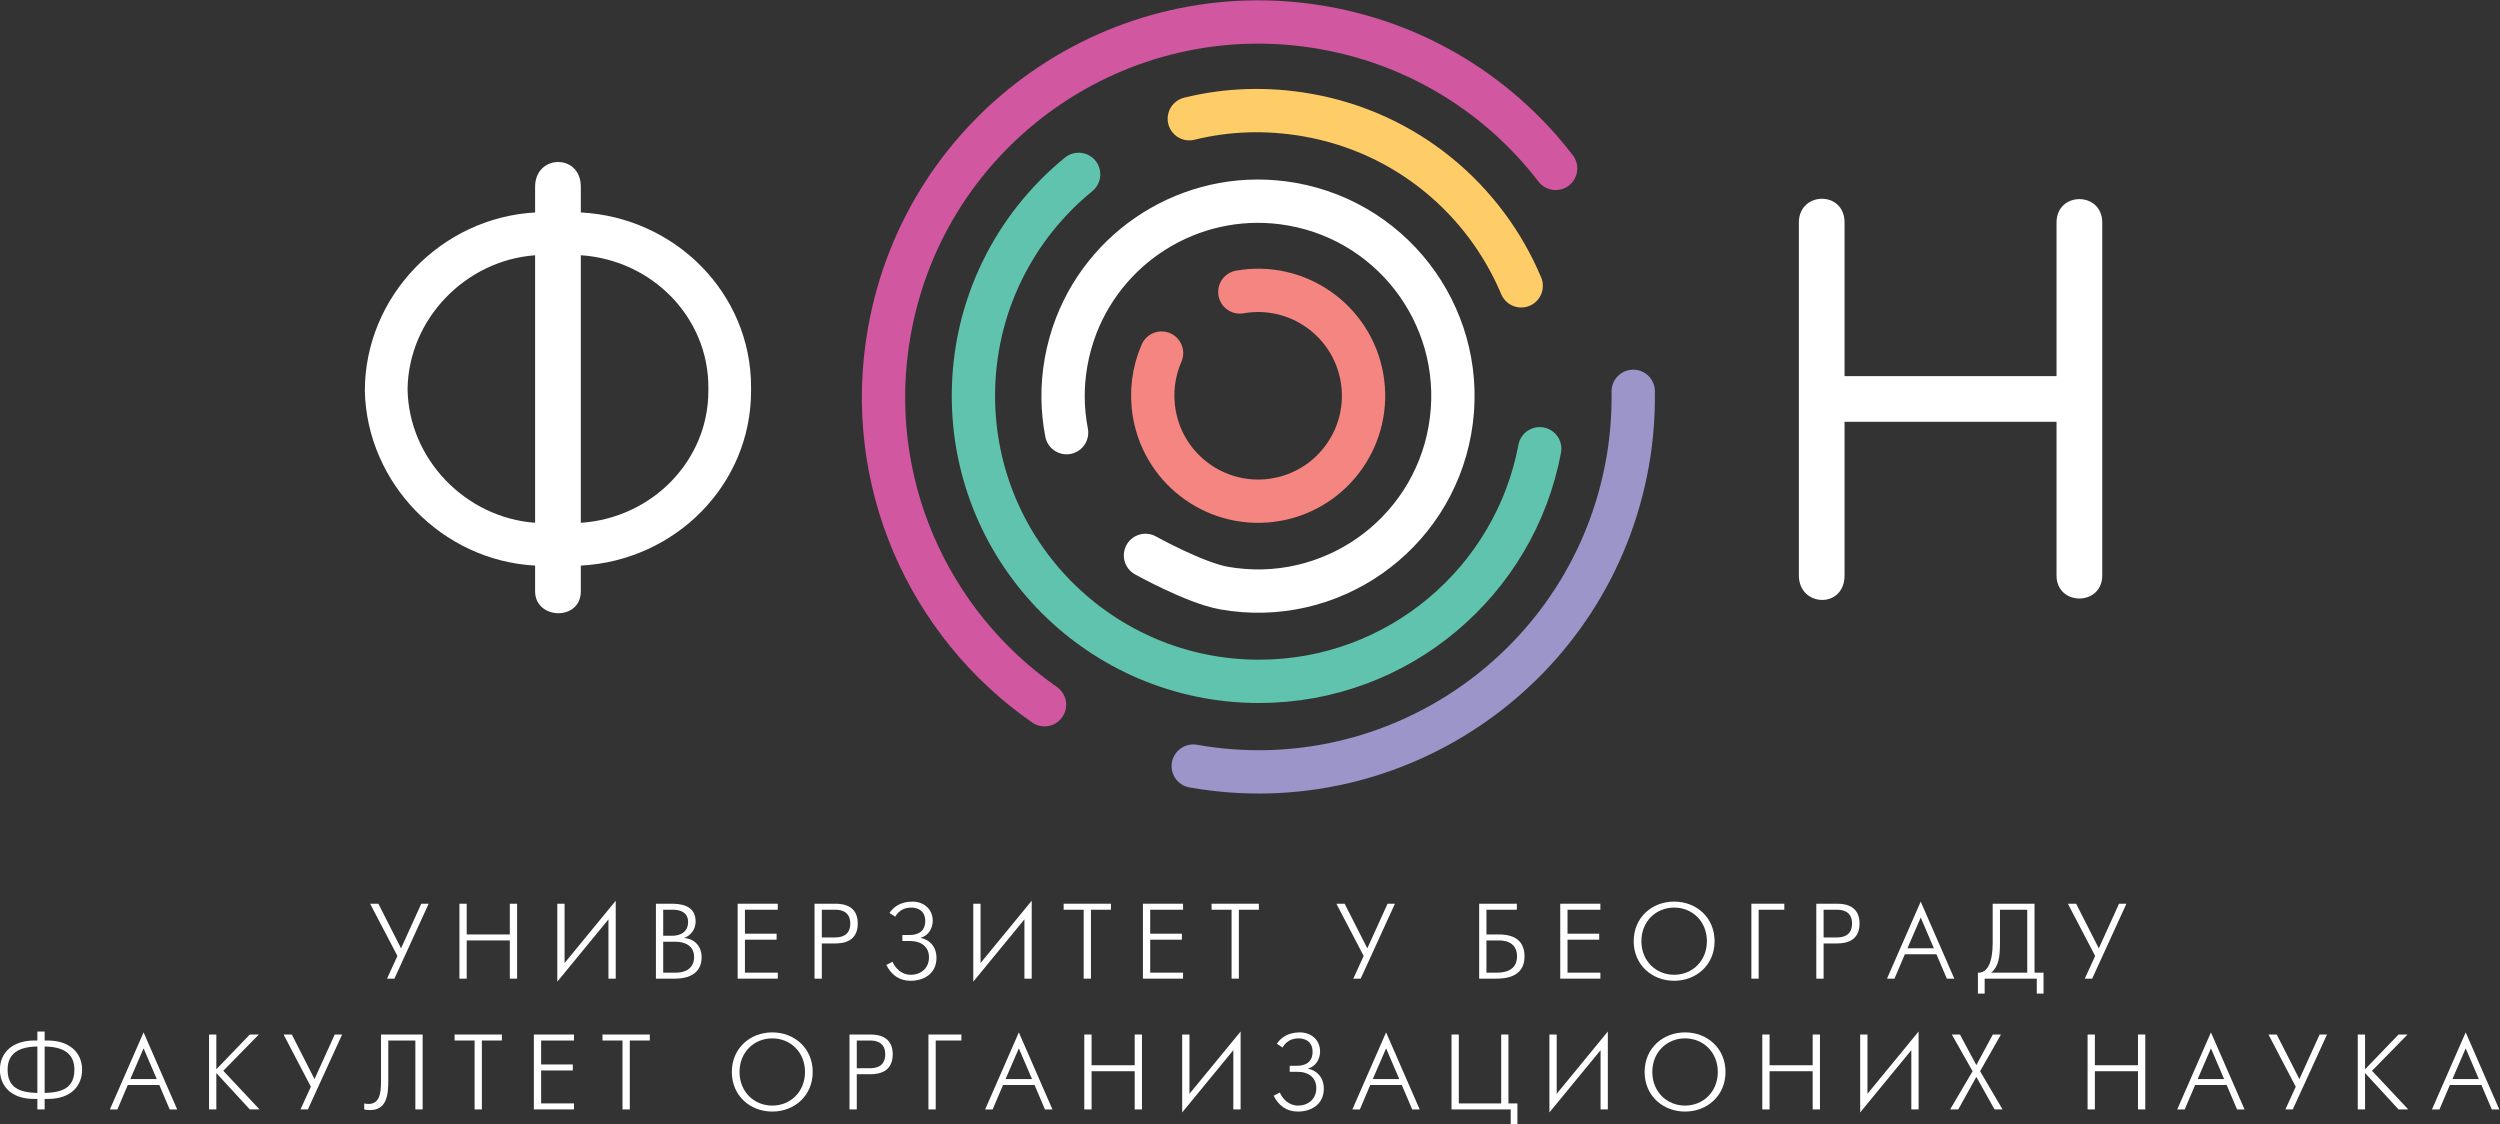 <?xml version="1.0" encoding="utf-8"?>
<svg version="1.1" id="svg2" width="294.158" height="132.294" viewBox="0 0 294.158 132.294" xmlns="http://www.w3.org/2000/svg">
  <rect x="0" y="0" width="294.158" height="132.294" fill="#333333" stroke="none"/>
  <defs id="defs6">
    <clipPath clipPathUnits="userSpaceOnUse" id="clipPath18">
      <path d="M 0,141.73 H 283.46 V 0 H 0 Z" id="path16"/>
    </clipPath>
  </defs>
  <g id="g10" transform="matrix(1.333,0,0,-1.333,-42.3,159.049)">
    <g id="g12">
      <g id="g14" clip-path="url(#clipPath18)">
        <g id="g20" transform="translate(78.966,102.827)">
          <path d="m 0,0 c 0,2.878 4.035,2.962 4.035,0 v -2.264 c 8.324,-0.433 15.028,-7.113 15.028,-15.41 v -0.349 c 0,-8.3 -6.704,-14.977 -15.028,-15.412 V -35.7 c 0,-2.654 -4.035,-2.516 -4.035,0 v 2.265 c -8.26,0.45 -14.844,7.321 -15.029,15.412 0,8.37 6.77,15.304 15.029,15.758 z m 4.035,-6.04 v -23.619 c 6.342,0.428 11.259,5.526 11.259,11.636 v 0.349 c 0,6.11 -4.917,11.208 -11.259,11.634 M 0,-6.043 c -6.114,-0.446 -11.164,-5.594 -11.258,-11.806 l -0.001,0.175 v -0.349 l 0.001,0.174 c 0.094,-6.212 5.144,-11.36 11.258,-11.808 z" style="fill-opacity: 1; fill-rule: nonzero; stroke: none; fill: rgb(255, 255, 255);" id="path22"/>
        </g>
        <g id="g24" transform="translate(213.262,99.672)">
          <path d="m 0,0 c 0,2.757 4.035,2.757 4.035,0 v -31.146 c 0,-2.719 -4.035,-2.719 -4.035,0 v 13.557 h -18.711 v -13.557 c 0,-2.971 -4.033,-2.803 -4.033,0 V 0 c 0,2.757 4.033,2.841 4.033,0 V -13.555 H 0 Z" style="fill-opacity: 1; fill-rule: nonzero; stroke: none; fill: rgb(255, 255, 255);" id="path26"/>
        </g>
        <g id="g28" transform="translate(134.264,88.149)">
          <path d="m 0,0 c -0.715,-1.625 -0.967,-3.504 -0.635,-5.385 0.895,-5.059 5.719,-8.438 10.779,-7.545 5.059,0.894 8.436,5.721 7.543,10.781 -0.893,5.057 -5.721,8.436 -10.779,7.545" style="fill:none;stroke:#f48580;stroke-width:3.823;stroke-linecap:round;stroke-linejoin:miter;stroke-miterlimit:3.864;stroke-dasharray:none;stroke-opacity:1" id="path30"/>
        </g>
        <g id="g32" transform="translate(125.88,81.127)">
          <path d="M 0 0 C -0.386 2.004 -0.424 4.083 -0.048 6.212 C 0.152 7.344 0.458 8.43 0.858 9.462 C 3.77 16.966 11.662 21.618 19.888 20.167 C 29.245 18.515 35.491 9.59 33.837 0.232 C 32.185 -9.125 23.259 -15.374 13.902 -13.721 C 11.32 -13.264 6.964 -10.834 6.964 -10.834" style="fill: none; stroke-width: 3.823; stroke-linecap: round; stroke-linejoin: miter; stroke-miterlimit: 3.864; stroke-dasharray: none; stroke-opacity: 1; stroke: rgb(255, 255, 255);" id="path34"/>
        </g>
        <g id="g36" transform="translate(136.713,108.837)">
          <path d="m 0,0 c 3.32,0.824 6.855,0.951 10.441,0.318 8.758,-1.545 15.652,-7.44 18.855,-15.07" style="fill:none;stroke:#ffcd67;stroke-width:3.823;stroke-linecap:round;stroke-linejoin:miter;stroke-miterlimit:3.864;stroke-dasharray:none;stroke-opacity:1" id="path38"/>
        </g>
        <g id="g40" transform="translate(175.897,84.776)">
          <path d="m 0,0 c 0.025,-2.057 -0.125,-4.147 -0.496,-6.247 -3.18,-17.998 -20.346,-30.014 -38.341,-26.836" style="fill:none;stroke:#9b95c9;stroke-width:3.823;stroke-linecap:round;stroke-linejoin:miter;stroke-miterlimit:3.864;stroke-dasharray:none;stroke-opacity:1" id="path42"/>
        </g>
        <g id="g44" transform="translate(123.933,57.111)">
          <path d="M 0,0 C -10.274,7.135 -16.022,19.79 -13.703,32.919 -10.524,50.917 6.64,62.932 24.638,59.756 33.11,58.261 40.257,53.665 45.116,47.341" style="fill:none;stroke:#d057a0;stroke-width:3.823;stroke-linecap:round;stroke-linejoin:miter;stroke-miterlimit:3.864;stroke-dasharray:none;stroke-opacity:1" id="path46"/>
        </g>
        <g id="g48" transform="translate(167.643,79.706)">
          <path d="m 0,0 c -2.191,-11.688 -12.457,-20.532 -24.781,-20.532 -13.922,0 -25.206,11.286 -25.206,25.206 0,7.885 3.619,14.922 9.287,19.544" style="fill:none;stroke:#60c3ad;stroke-width:3.823;stroke-linecap:round;stroke-linejoin:miter;stroke-miterlimit:3.864;stroke-dasharray:none;stroke-opacity:1" id="path50"/>
        </g>
        <g id="g52" transform="translate(35.031,22.843)">
          <path d="m 0,0 c -1.549,0.037 -2.626,0.443 -2.626,2.05 0,1.029 0.482,2.021 2.626,2.05 z M 0.642,4.1 C 2.786,4.071 3.268,3.079 3.268,2.05 3.268,0.443 2.191,0.037 0.642,0 Z M 0,-1.455 h 0.642 v 0.926 h 0.274 c 2.144,0 3.032,1.238 3.032,2.579 0,1.549 -1.162,2.578 -3.032,2.578 H 0.642 V 5.422 H 0 V 4.628 h -0.274 c -1.87,0 -3.032,-1.029 -3.032,-2.578 0,-1.341 0.888,-2.579 3.032,-2.579 H 0 Z" style="fill-opacity: 1; fill-rule: nonzero; stroke: none; fill: rgb(255, 255, 255);" id="path54"/>
        </g>
        <g id="g56" transform="translate(43.237,24.07)">
          <path d="M 0,0 1.171,2.711 2.333,0 Z m -1.804,-2.683 h 0.661 l 0.916,2.155 H 2.559 L 3.475,-2.683 H 4.137 L 1.171,4.118 Z" style="fill-opacity: 1; fill-rule: nonzero; stroke: none; fill: rgb(255, 255, 255);" id="path58"/>
        </g>
        <g id="g60" transform="translate(50.185,21.388)">
          <path d="M 0,0 H 0.643 V 3.212 L 3.599,0 H 4.458 L 1.257,3.41 4.392,6.612 H 3.599 L 0.643,3.543 V 6.612 H 0 Z" style="fill-opacity: 1; fill-rule: nonzero; stroke: none; fill: rgb(255, 255, 255);" id="path62"/>
        </g>
        <g id="g64" transform="translate(56.765,28)">
          <path d="M 0,0 2.408,-4.61 1.492,-6.612 H 2.144 L 5.166,0 H 4.515 L 2.73,-3.938 0.727,0 Z" style="fill-opacity: 1; fill-rule: nonzero; stroke: none; fill: rgb(255, 255, 255);" id="path66"/>
        </g>
        <g id="g68" transform="translate(65.365,28)">
          <path d="m 0,0 v -4.117 c 0,-1.087 -0.123,-2.014 -1.125,-2.014 -0.113,0 -0.264,0.029 -0.358,0.049 v -0.53 c 0.255,-0.057 0.462,-0.057 0.519,-0.057 1.436,0 1.606,1.275 1.606,2.578 v 3.562 h 2.39 V -6.612 H 3.674 V 0 Z" style="fill-opacity: 1; fill-rule: nonzero; stroke: none; fill: rgb(255, 255, 255);" id="path70"/>
        </g>
        <g id="g72" transform="translate(73.625,21.388)">
          <path d="M 0,0 H 0.642 V 6.083 H 2.409 V 6.612 H -1.766 V 6.083 H 0 Z" style="fill-opacity: 1; fill-rule: nonzero; stroke: none; fill: rgb(255, 255, 255);" id="path74"/>
        </g>
        <g id="g76" transform="translate(78.856,21.388)">
          <path d="m 0,0 h 3.542 v 0.53 h -2.9 V 3.438 H 3.438 V 3.967 H 0.642 v 2.116 h 2.9 V 6.612 H 0 Z" style="fill-opacity: 1; fill-rule: nonzero; stroke: none; fill: rgb(255, 255, 255);" id="path78"/>
        </g>
        <g id="g80" transform="translate(86.681,21.388)">
          <path d="M 0,0 H 0.643 V 6.083 H 2.409 V 6.612 H -1.766 V 6.083 H 0 Z" style="fill-opacity: 1; fill-rule: nonzero; stroke: none; fill: rgb(255, 255, 255);" id="path82"/>
        </g>
        <g id="g84" transform="translate(99.901,21.727)">
          <path d="m 0,0 c -1.615,0 -2.891,1.229 -2.891,2.967 0,1.737 1.276,2.966 2.891,2.966 1.615,0 2.89,-1.229 2.89,-2.966 C 2.89,1.229 1.615,0 0,0 m 0,-0.528 c 1.964,0 3.57,1.407 3.57,3.495 0,2.087 -1.606,3.494 -3.57,3.494 -1.965,0 -3.57,-1.407 -3.57,-3.494 0,-2.088 1.605,-3.495 3.57,-3.495" style="fill-opacity: 1; fill-rule: nonzero; stroke: none; fill: rgb(255, 255, 255);" id="path86"/>
        </g>
        <g id="g88" transform="translate(107.36,27.471)">
          <path d="m 0,0 h 1.162 c 0.246,0 1.351,0.02 1.351,-1.218 0,-1.124 -0.879,-1.229 -1.351,-1.229 H 0 Z M -0.642,-6.083 H 0 v 3.107 h 1.19 c 0.699,0 1.984,0.162 1.984,1.758 0,1.587 -1.275,1.747 -1.984,1.747 h -1.832 z" style="fill-opacity: 1; fill-rule: nonzero; stroke: none; fill: rgb(255, 255, 255);" id="path90"/>
        </g>
        <g id="g92" transform="translate(113.686,21.388)">
          <path d="M 0,0 H 0.642 V 6.083 H 2.909 V 6.612 H 0 Z" style="fill-opacity: 1; fill-rule: nonzero; stroke: none; fill: rgb(255, 255, 255);" id="path94"/>
        </g>
        <g id="g96" transform="translate(120.495,24.07)">
          <path d="M 0,0 1.171,2.711 2.332,0 Z m -1.804,-2.683 h 0.661 l 0.916,2.155 H 2.559 L 3.475,-2.683 H 4.137 L 1.171,4.118 Z" style="fill-opacity: 1; fill-rule: nonzero; stroke: none; fill: rgb(255, 255, 255);" id="path98"/>
        </g>
        <g id="g100" transform="translate(127.443,21.388)">
          <path d="M 0,0 H 0.643 V 3.372 H 4.449 V 0 H 5.091 V 6.612 H 4.449 V 3.9 H 0.643 V 6.612 H 0 Z" style="fill-opacity: 1; fill-rule: nonzero; stroke: none; fill: rgb(255, 255, 255);" id="path102"/>
        </g>
        <g id="g104" transform="translate(136.084,28)">
          <path d="M 0,0 V -6.877 L 4.514,-1.38 V -6.612 H 5.157 V 0.265 L 0.642,-5.232 V 0 Z" style="fill-opacity: 1; fill-rule: nonzero; stroke: none; fill: rgb(255, 255, 255);" id="path106"/>
        </g>
        <g id="g108" transform="translate(144.94,26.856)">
          <path d="m 0,0 c 0.406,0.671 0.955,0.804 1.455,0.804 0.143,0 1.199,-0.029 1.199,-1.181 0,-1.002 -0.736,-1.238 -1.369,-1.238 H 0.633 v -0.529 h 0.672 c 1.008,0 1.679,-0.529 1.679,-1.436 0,-0.972 -0.716,-1.549 -1.624,-1.549 -0.774,0 -1.35,0.567 -1.595,1.152 L -0.784,-4.26 c 0.454,-0.886 1.153,-1.397 2.144,-1.397 1.134,0 2.286,0.604 2.286,2.021 0,1.031 -0.662,1.624 -1.378,1.757 v 0.029 c 0.593,0.159 1.047,0.736 1.047,1.501 0,1.001 -0.774,1.681 -1.785,1.681 -1.076,0 -1.69,-0.492 -2.03,-1.002 z" style="fill-opacity: 1; fill-rule: nonzero; stroke: none; fill: rgb(255, 255, 255);" id="path110"/>
        </g>
        <g id="g112" transform="translate(152.911,24.07)">
          <path d="M 0,0 1.171,2.711 2.333,0 Z m -1.806,-2.683 h 0.662 l 0.915,2.155 H 2.559 L 3.476,-2.683 H 4.137 L 1.171,4.118 Z" style="fill-opacity: 1; fill-rule: nonzero; stroke: none; fill: rgb(255, 255, 255);" id="path114"/>
        </g>
        <g id="g116" transform="translate(159.858,21.388)">
          <path d="M 0,0 H 5.225 V -1.322 H 5.817 V 0.53 H 5.024 V 6.612 H 4.384 V 0.53 H 0.644 V 6.612 H 0 Z" style="fill-opacity: 1; fill-rule: nonzero; stroke: none; fill: rgb(255, 255, 255);" id="path118"/>
        </g>
        <g id="g120" transform="translate(168.499,28)">
          <path d="M 0,0 V -6.877 L 4.515,-1.38 V -6.612 H 5.156 V 0.265 L 0.643,-5.232 V 0 Z" style="fill-opacity: 1; fill-rule: nonzero; stroke: none; fill: rgb(255, 255, 255);" id="path122"/>
        </g>
        <g id="g124" transform="translate(180.473,21.727)">
          <path d="m 0,0 c -1.615,0 -2.892,1.229 -2.892,2.967 0,1.737 1.277,2.966 2.892,2.966 1.614,0 2.89,-1.229 2.89,-2.966 C 2.89,1.229 1.614,0 0,0 m 0,-0.528 c 1.964,0 3.569,1.407 3.569,3.495 0,2.087 -1.605,3.494 -3.569,3.494 -1.965,0 -3.57,-1.407 -3.57,-3.494 0,-2.088 1.605,-3.495 3.57,-3.495" style="fill-opacity: 1; fill-rule: nonzero; stroke: none; fill: rgb(255, 255, 255);" id="path126"/>
        </g>
        <g id="g128" transform="translate(187.29,21.388)">
          <path d="M 0,0 H 0.642 V 3.372 H 4.447 V 0 H 5.091 V 6.612 H 4.447 V 3.9 H 0.642 V 6.612 H 0 Z" style="fill-opacity: 1; fill-rule: nonzero; stroke: none; fill: rgb(255, 255, 255);" id="path130"/>
        </g>
        <g id="g132" transform="translate(195.93,28)">
          <path d="M 0,0 V -6.877 L 4.515,-1.38 V -6.612 H 5.156 V 0.265 L 0.642,-5.232 V 0 Z" style="fill-opacity: 1; fill-rule: nonzero; stroke: none; fill: rgb(255, 255, 255);" id="path134"/>
        </g>
        <g id="g136" transform="translate(203.87,21.388)">
          <path d="M 0,0 H 0.718 L 2.313,2.872 3.92,0 H 4.628 L 2.645,3.372 4.484,6.612 H 3.769 L 2.313,3.91 0.867,6.612 H 0.149 l 1.833,-3.24 z" style="fill-opacity: 1; fill-rule: nonzero; stroke: none; fill: rgb(255, 255, 255);" id="path138"/>
        </g>
        <g id="g140" transform="translate(216.003,21.388)">
          <path d="M 0,0 H 0.643 V 3.372 H 4.448 V 0 H 5.092 V 6.612 H 4.448 V 3.9 H 0.643 V 6.612 H 0 Z" style="fill-opacity: 1; fill-rule: nonzero; stroke: none; fill: rgb(255, 255, 255);" id="path142"/>
        </g>
        <g id="g144" transform="translate(225.721,24.07)">
          <path d="M 0,0 1.171,2.711 2.333,0 Z m -1.806,-2.683 h 0.662 l 0.917,2.155 H 2.559 L 3.475,-2.683 H 4.136 L 1.171,4.118 Z" style="fill-opacity: 1; fill-rule: nonzero; stroke: none; fill: rgb(255, 255, 255);" id="path146"/>
        </g>
        <g id="g148" transform="translate(231.97,28)">
          <path d="M 0,0 2.407,-4.61 1.492,-6.612 H 2.145 L 5.167,0 H 4.515 L 2.729,-3.938 0.728,0 Z" style="fill-opacity: 1; fill-rule: nonzero; stroke: none; fill: rgb(255, 255, 255);" id="path150"/>
        </g>
        <g id="g152" transform="translate(239.852,21.388)">
          <path d="M 0,0 H 0.643 V 3.212 L 3.6,0 H 4.458 L 1.256,3.41 4.393,6.612 H 3.6 L 0.643,3.543 V 6.612 H 0 Z" style="fill-opacity: 1; fill-rule: nonzero; stroke: none; fill: rgb(255, 255, 255);" id="path154"/>
        </g>
        <g id="g156" transform="translate(248.208,24.07)">
          <path d="M 0,0 1.17,2.711 2.332,0 Z m -1.807,-2.683 h 0.661 l 0.918,2.155 H 2.559 L 3.475,-2.683 H 4.136 L 1.17,4.118 Z" style="fill-opacity: 1; fill-rule: nonzero; stroke: none; fill: rgb(255, 255, 255);" id="path158"/>
        </g>
        <g id="g160" transform="translate(64.404,39.545)">
          <path d="M 0,0 2.409,-4.61 1.492,-6.613 H 2.144 L 5.166,0 H 4.515 L 2.729,-3.939 0.727,0 Z" style="fill-opacity: 1; fill-rule: nonzero; stroke: none; fill: rgb(255, 255, 255);" id="path162"/>
        </g>
        <g id="g164" transform="translate(72.286,32.932)">
          <path d="M 0,0 H 0.642 V 3.373 H 4.448 V 0 H 5.091 V 6.613 H 4.448 V 3.901 H 0.642 V 6.613 H 0 Z" style="fill-opacity: 1; fill-rule: nonzero; stroke: none; fill: rgb(255, 255, 255);" id="path166"/>
        </g>
        <g id="g168" transform="translate(80.926,39.545)">
          <path d="m 0,0 v -6.877 l 4.515,5.496 V -6.613 H 5.157 V 0.264 L 0.642,-5.234 V 0 Z" style="fill-opacity: 1; fill-rule: nonzero; stroke: none; fill: rgb(255, 255, 255);" id="path170"/>
        </g>
        <g id="g172" transform="translate(90.274,33.461)">
          <path d="m 0,0 v 2.729 h 1.067 c 0.207,0 1.662,0.009 1.662,-1.37 C 2.729,0.729 2.36,0 1.095,0 Z M 0,3.259 V 5.554 H 0.849 C 1.907,5.554 2.2,4.997 2.2,4.486 2.2,3.269 0.982,3.259 0.84,3.259 Z m -0.643,2.825 v -6.613 h 1.738 c 1.058,0 2.295,0.406 2.295,1.888 0,1.002 -0.661,1.634 -1.521,1.693 v 0.017 c 0.567,0.217 0.992,0.747 0.992,1.446 0,1.483 -1.407,1.569 -2.144,1.569 z" style="fill-opacity: 1; fill-rule: nonzero; stroke: none; fill: rgb(255, 255, 255);" id="path174"/>
        </g>
        <g id="g176" transform="translate(96.845,32.932)">
          <path d="m 0,0 h 3.542 v 0.529 h -2.9 v 2.909 h 2.796 v 0.53 H 0.642 v 2.115 h 2.9 v 0.53 H 0 Z" style="fill-opacity: 1; fill-rule: nonzero; stroke: none; fill: rgb(255, 255, 255);" id="path178"/>
        </g>
        <g id="g180" transform="translate(104.274,39.015)">
          <path d="m 0,0 h 1.161 c 0.246,0 1.351,0.02 1.351,-1.218 0,-1.124 -0.879,-1.228 -1.351,-1.228 L 0,-2.446 Z M -0.643,-6.083 H 0 v 3.107 h 1.189 c 0.7,0 1.984,0.162 1.984,1.758 0,1.586 -1.275,1.748 -1.984,1.748 h -1.832 z" style="fill-opacity: 1; fill-rule: nonzero; stroke: none; fill: rgb(255, 255, 255);" id="path182"/>
        </g>
        <g id="g184" transform="translate(110.75,38.4)">
          <path d="m 0,0 c 0.406,0.671 0.954,0.803 1.455,0.803 0.141,0 1.199,-0.028 1.199,-1.181 0,-1 -0.737,-1.237 -1.369,-1.237 H 0.633 v -0.528 h 0.671 c 1.01,0 1.681,-0.53 1.681,-1.437 0,-0.973 -0.718,-1.548 -1.625,-1.548 -0.774,0 -1.35,0.566 -1.596,1.152 l -0.548,-0.283 c 0.454,-0.887 1.153,-1.398 2.144,-1.398 1.134,0 2.286,0.605 2.286,2.021 0,1.032 -0.661,1.625 -1.379,1.757 v 0.028 c 0.595,0.162 1.048,0.737 1.048,1.502 0,1.001 -0.774,1.681 -1.785,1.681 -1.076,0 -1.69,-0.491 -2.031,-1.001 z" style="fill-opacity: 1; fill-rule: nonzero; stroke: none; fill: rgb(255, 255, 255);" id="path186"/>
        </g>
        <g id="g188" transform="translate(117.644,39.545)">
          <path d="m 0,0 v -6.877 l 4.514,5.496 V -6.613 H 5.157 V 0.264 L 0.642,-5.234 V 0 Z" style="fill-opacity: 1; fill-rule: nonzero; stroke: none; fill: rgb(255, 255, 255);" id="path190"/>
        </g>
        <g id="g192" transform="translate(127.388,32.932)">
          <path d="m 0,0 h 0.642 v 6.083 h 1.766 v 0.53 H -1.767 V 6.083 H 0 Z" style="fill-opacity: 1; fill-rule: nonzero; stroke: none; fill: rgb(255, 255, 255);" id="path194"/>
        </g>
        <g id="g196" transform="translate(132.618,32.932)">
          <path d="M 0,0 H 3.542 V 0.529 H 0.643 v 2.909 h 2.796 v 0.53 H 0.643 v 2.115 h 2.899 v 0.53 H 0 Z" style="fill-opacity: 1; fill-rule: nonzero; stroke: none; fill: rgb(255, 255, 255);" id="path198"/>
        </g>
        <g id="g200" transform="translate(140.444,32.932)">
          <path d="m 0,0 h 0.642 v 6.083 h 1.767 v 0.53 H -1.766 V 6.083 H 0 Z" style="fill-opacity: 1; fill-rule: nonzero; stroke: none; fill: rgb(255, 255, 255);" id="path202"/>
        </g>
        <g id="g204" transform="translate(149.696,39.545)">
          <path d="M 0,0 2.408,-4.61 1.492,-6.613 H 2.145 L 5.167,0 H 4.516 L 2.729,-3.939 0.728,0 Z" style="fill-opacity: 1; fill-rule: nonzero; stroke: none; fill: rgb(255, 255, 255);" id="path206"/>
        </g>
        <g id="g208" transform="translate(162.941,33.461)">
          <path d="M 0,0 V 2.844 H 1.077 C 1.332,2.844 2.7,2.861 2.7,1.437 2.7,0.794 2.398,0 0.916,0 Z m -0.643,-0.529 h 1.456 c 0.736,0 2.548,0.057 2.548,1.966 0,1.775 -1.491,1.935 -2.275,1.935 H 0 v 2.182 h 2.684 v 0.53 h -3.327 z" style="fill-opacity: 1; fill-rule: nonzero; stroke: none; fill: rgb(255, 255, 255);" id="path210"/>
        </g>
        <g id="g212" transform="translate(169.455,32.932)">
          <path d="m 0,0 h 3.542 v 0.529 h -2.9 v 2.909 h 2.796 v 0.53 H 0.642 v 2.115 h 2.9 v 0.53 H 0 Z" style="fill-opacity: 1; fill-rule: nonzero; stroke: none; fill: rgb(255, 255, 255);" id="path214"/>
        </g>
        <g id="g216" transform="translate(179.509,33.273)">
          <path d="m 0,0 c -1.615,0 -2.891,1.229 -2.891,2.965 0,1.738 1.276,2.967 2.891,2.967 1.614,0 2.891,-1.229 2.891,-2.967 C 2.891,1.229 1.614,0 0,0 m 0,-0.529 c 1.964,0 3.569,1.407 3.569,3.494 0,2.088 -1.605,3.495 -3.569,3.495 -1.964,0 -3.57,-1.407 -3.57,-3.495 0,-2.087 1.606,-3.494 3.57,-3.494" style="fill-opacity: 1; fill-rule: nonzero; stroke: none; fill: rgb(255, 255, 255);" id="path218"/>
        </g>
        <g id="g220" transform="translate(186.326,32.932)">
          <path d="m 0,0 h 0.643 v 6.083 h 2.264 v 0.53 H 0 Z" style="fill-opacity: 1; fill-rule: nonzero; stroke: none; fill: rgb(255, 255, 255);" id="path222"/>
        </g>
        <g id="g224" transform="translate(192.701,39.015)">
          <path d="m 0,0 h 1.16 c 0.245,0 1.352,0.02 1.352,-1.218 0,-1.124 -0.878,-1.228 -1.352,-1.228 H 0 Z M -0.644,-6.083 H 0 v 3.107 h 1.188 c 0.701,0 1.985,0.162 1.985,1.758 0,1.586 -1.277,1.748 -1.985,1.748 h -1.832 z" style="fill-opacity: 1; fill-rule: nonzero; stroke: none; fill: rgb(255, 255, 255);" id="path226"/>
        </g>
        <g id="g228" transform="translate(200.102,35.614)">
          <path d="M 0,0 1.171,2.711 2.333,0 Z m -1.805,-2.683 h 0.661 l 0.916,2.155 H 2.56 l 0.917,-2.155 h 0.66 L 1.171,4.118 Z" style="fill-opacity: 1; fill-rule: nonzero; stroke: none; fill: rgb(255, 255, 255);" id="path230"/>
        </g>
        <g id="g232" transform="translate(208.269,39.015)">
          <path d="M 0,0 H 2.407 V -5.554 H -0.766 C -0.123,-4.996 0,-4.212 0,-2.928 Z m -0.643,0.53 v -3.458 c 0,-1.673 -0.443,-2.682 -1.303,-2.626 v -1.851 h 0.595 v 1.322 h 4.6 v -1.322 h 0.595 v 1.851 H 3.051 V 0.53 Z" style="fill-opacity: 1; fill-rule: nonzero; stroke: none; fill: rgb(255, 255, 255);" id="path234"/>
        </g>
        <g id="g236" transform="translate(214.264,39.545)">
          <path d="M 0,0 2.409,-4.61 1.491,-6.613 H 2.143 L 5.167,0 H 4.515 L 2.729,-3.939 0.728,0 Z" style="fill-opacity: 1; fill-rule: nonzero; stroke: none; fill: rgb(255, 255, 255);" id="path238"/>
        </g>
      </g>
    </g>
  </g>
</svg>